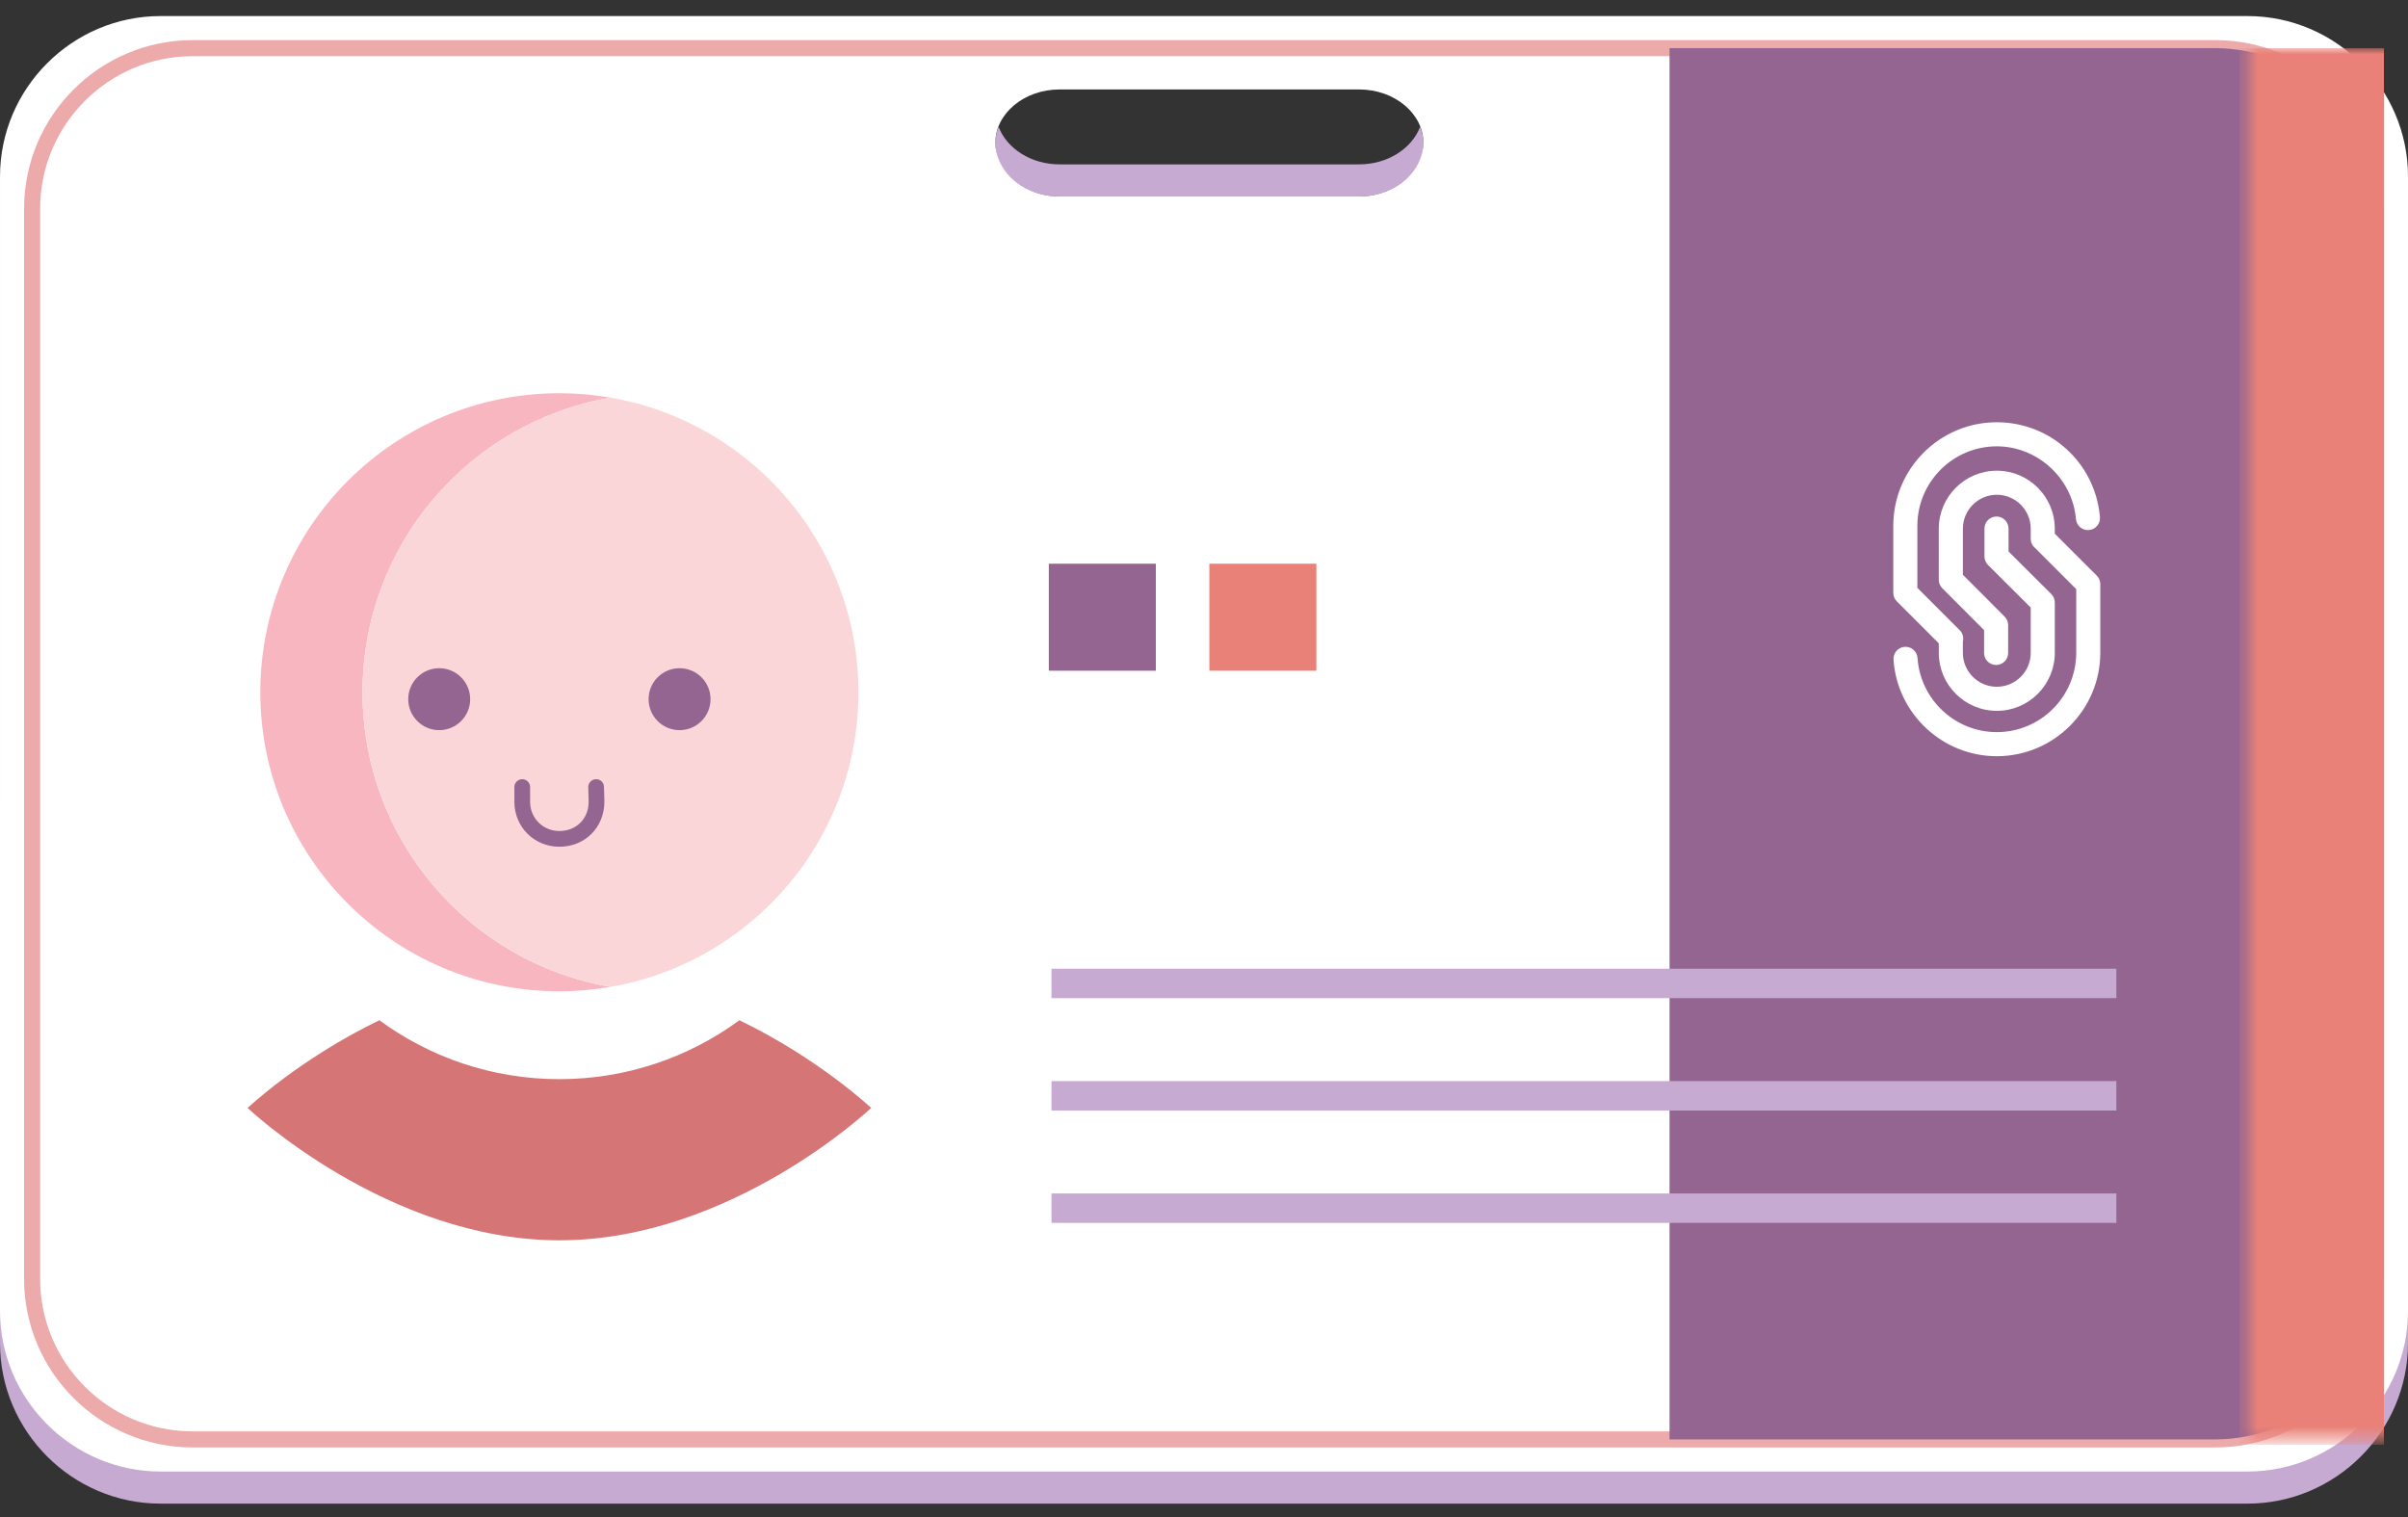 <?xml version="1.0" encoding="UTF-8"?>
<svg width="200px" height="126px" viewBox="0 0 200 126" version="1.1" xmlns="http://www.w3.org/2000/svg" xmlns:xlink="http://www.w3.org/1999/xlink">
    <rect x="0" y="0" width="200" height="126" fill="#333333" stroke="none"/>
    <!-- Generator: Sketch 51.1 (57501) - http://www.bohemiancoding.com/sketch -->
    <title>GenderNeutral - Shyft ID</title>
    <desc>Created with Sketch.</desc>
    <defs>
        <path d="M46,115.556 C53.333,115.556 59.333,109.556 59.333,102.223 L59.333,98.223 L59.333,13.333 C59.333,6 53.333,0 46,0 L0.667,0 L0.667,115.556 L46,115.556 Z" id="path-1"></path>
    </defs>
    <g id="GenderNeutral---Shyft-ID" stroke="none" stroke-width="1" fill="none" fill-rule="evenodd">
        <g id="Illustration" transform="translate(0, 1)">
            <path d="M112.889,12.652 L88,12.652 C85.628,12.652 83.628,11.335 82.941,9.54 C82.779,9.964 82.667,10.407 82.667,10.874 C82.667,13.319 85.067,15.319 88,15.319 L112.889,15.319 C115.823,15.319 118.223,13.319 118.223,10.874 C118.223,10.407 118.111,9.964 117.948,9.54 C117.261,11.335 115.261,12.652 112.889,12.652" id="Fill-1" fill="#C7AAD1"></path>
            <path d="M0,65.354 L0,106.556 L0,110.556 C0,117.889 6,123.889 13.333,123.889 L186.667,123.889 C194,123.889 200,117.889 200,110.556 L200,106.556 L200,65.354 L0,65.354 Z" id="Fill-3" fill="#C7AAD1"></path>
            <path d="M117.949,12.207 C117.262,14.002 115.262,15.319 112.89,15.319 L88.001,15.319 C85.627,15.319 83.627,14.002 82.941,12.207 C82.779,11.784 82.667,11.342 82.667,10.874 C82.667,8.43 85.067,6.43 88.001,6.43 L112.89,6.43 C115.822,6.43 118.223,8.43 118.223,10.874 C118.223,11.342 118.111,11.784 117.949,12.207 M186.667,0.334 L13.334,0.334 C6.001,0.334 0.001,6.334 0.001,13.667 L0.001,17.667 L0.001,107.89 C0.001,115.223 6.001,121.223 13.334,121.223 L186.667,121.223 C194.001,121.223 200.001,115.223 200.001,107.89 L200.001,17.667 L200.001,13.667 C200.001,6.334 194.001,0.334 186.667,0.334" id="Fill-5" fill="#FFFFFF"></path>
            <path d="M16.001,3.667 C9.017,3.667 3.334,9.349 3.334,16.333 L3.334,105.223 C3.334,112.207 9.017,117.889 16.001,117.889 L184.001,117.889 C190.985,117.889 196.667,112.207 196.667,105.223 L196.667,16.333 C196.667,9.349 190.985,3.667 184.001,3.667 L16.001,3.667 Z M184.001,119.223 L16.001,119.223 C8.281,119.223 2.001,112.943 2.001,105.223 L2.001,16.333 C2.001,8.613 8.281,2.333 16.001,2.333 L184.001,2.333 C191.721,2.333 198.001,8.613 198.001,16.333 L198.001,105.223 C198.001,112.943 191.721,119.223 184.001,119.223 Z" id="Fill-8" fill="#ECAAAA"></path>
            <g id="Rectangle" transform="translate(138, 3)">
                <mask id="mask-2" fill="white">
                    <use xlink:href="#path-1"></use>
                </mask>
                <use id="Mask" fill="#936590" xlink:href="#path-1"></use>
                <rect fill="#E98178" mask="url(#mask-2)" x="48" y="0" width="12" height="116"></rect>
            </g>
            <path d="M174.151,46.811 L170.664,43.326 L170.664,42.913 C170.664,40.257 168.503,38.095 165.847,38.095 C163.19,38.095 161.028,40.257 161.028,42.913 L161.028,47.155 C161.028,47.419 161.134,47.673 161.32,47.861 L164.79,51.337 L164.79,53.233 C164.79,53.785 165.236,54.233 165.79,54.233 C166.342,54.233 166.79,53.785 166.79,53.233 L166.79,50.922 C166.79,50.657 166.684,50.402 166.498,50.215 L163.03,46.741 L163.03,42.913 C163.03,41.359 164.292,40.095 165.847,40.095 C167.4,40.095 168.664,41.359 168.664,42.913 L168.664,43.665 C168.658,43.761 168.663,43.858 168.684,43.953 C168.686,43.957 168.687,43.962 168.688,43.966 C168.702,44.018 168.715,44.069 168.735,44.118 C168.798,44.277 168.9,44.411 169.03,44.518 L172.444,47.934 L172.444,53.213 C172.444,56.849 169.484,59.809 165.847,59.809 C162.387,59.809 159.496,57.106 159.264,53.655 C159.227,53.103 158.75,52.686 158.2,52.725 C157.648,52.761 157.232,53.237 157.268,53.789 C157.57,58.286 161.338,61.81 165.847,61.81 C170.587,61.81 174.444,57.953 174.444,53.213 L174.444,47.519 C174.444,47.254 174.339,46.999 174.151,46.811" id="Fill-12" fill="#FFFFFF"></path>
            <path d="M161.029,52.434 L161.029,53.224 C161.029,55.882 163.19,58.042 165.847,58.042 C168.503,58.042 170.665,55.882 170.665,53.224 L170.665,49.047 C170.665,48.78 170.558,48.526 170.37,48.338 L166.822,44.804 L166.822,42.902 C166.822,42.35 166.374,41.902 165.822,41.902 C165.27,41.902 164.822,42.35 164.822,42.902 L164.822,45.22 C164.822,45.486 164.927,45.74 165.117,45.928 L168.665,49.462 L168.665,53.224 C168.665,54.779 167.401,56.042 165.847,56.042 C164.293,56.042 163.029,54.779 163.029,53.224 L163.029,52.287 C163.109,51.959 163.025,51.599 162.769,51.343 L162.751,51.327 C162.741,51.315 162.729,51.303 162.718,51.294 L159.25,47.824 L159.25,42.671 C159.25,39.032 162.209,36.072 165.847,36.072 C169.193,36.072 172.075,38.68 172.411,42.008 L172.421,42.112 C172.466,42.663 172.951,43.072 173.499,43.026 C174.05,42.98 174.459,42.498 174.414,41.948 L174.401,41.808 C173.957,37.399 170.279,34.072 165.847,34.072 C161.106,34.072 157.25,37.93 157.25,42.671 L157.25,48.239 C157.25,48.504 157.355,48.759 157.542,48.947 L161.029,52.434 Z" id="Fill-14" fill="#FFFFFF"></path>
            <polygon id="Fill-16" fill="#C7AAD1" points="87.333 100.572 175.777 100.572 175.777 98.128 87.333 98.128"></polygon>
            <polygon id="Fill-18" fill="#C7AAD1" points="87.333 91.238 175.777 91.238 175.777 88.794 87.333 88.794"></polygon>
            <polygon id="Fill-19" fill="#C7AAD1" points="87.333 81.905 175.777 81.905 175.777 79.461 87.333 79.461"></polygon>
            <polygon id="Fill-20" fill="#936590" points="87.111 54.709 96 54.709 96 45.821 87.111 45.821"></polygon>
            <polygon id="Fill-21" fill="#E98178" points="100.444 54.709 109.333 54.709 109.333 45.821 100.444 45.821"></polygon>
            <path d="M30.11,56.497 C30.11,44.228 39.01,34.043 50.705,32.028 C49.325,31.791 47.909,31.66 46.461,31.66 C32.743,31.66 21.622,42.78 21.622,56.497 C21.622,70.215 32.743,81.336 46.461,81.336 C47.909,81.336 49.325,81.204 50.705,80.968 C39.01,78.953 30.11,68.768 30.11,56.497" id="Fill-23" fill="#F8B6C1"></path>
            <path d="M71.298,56.497 C71.298,44.228 62.399,34.043 50.705,32.028 C39.01,34.043 30.11,44.228 30.11,56.497 C30.11,68.768 39.01,78.953 50.705,80.968 C62.399,78.953 71.298,68.768 71.298,56.497" id="Fill-25" fill="#FBD6D9"></path>
            <path d="M46.46,69.329 C44.364,69.329 42.722,67.687 42.722,65.589 L42.722,64.373 C42.722,64.013 43.015,63.72 43.376,63.72 C43.736,63.72 44.028,64.013 44.028,64.373 L44.028,65.589 C44.028,66.955 45.098,68.023 46.46,68.023 C47.87,68.023 48.892,67 48.892,65.589 L48.859,64.392 C48.848,64.031 49.132,63.731 49.494,63.72 C49.866,63.7 50.155,63.995 50.164,64.356 L50.199,65.572 C50.199,67.721 48.592,69.329 46.46,69.329" id="Fill-27" fill="#936590"></path>
            <path d="M39.051,57.073 C39.051,58.493 37.9,59.645 36.479,59.645 C35.059,59.645 33.907,58.493 33.907,57.073 C33.907,55.653 35.059,54.501 36.479,54.501 C37.9,54.501 39.051,55.653 39.051,57.073" id="Fill-29" fill="#936590"></path>
            <path d="M59.014,57.073 C59.014,58.493 57.862,59.645 56.442,59.645 C55.02,59.645 53.87,58.493 53.87,57.073 C53.87,55.653 55.02,54.501 56.442,54.501 C57.862,54.501 59.014,55.653 59.014,57.073" id="Fill-31" fill="#936590"></path>
            <path d="M61.411,83.741 C57.221,86.814 52.055,88.633 46.46,88.633 C40.867,88.633 35.699,86.814 31.509,83.741 C24.889,86.933 20.564,91.026 20.564,91.026 C20.564,91.026 32.159,102.018 46.46,102.018 C60.763,102.018 72.356,91.026 72.356,91.026 C72.356,91.026 68.031,86.933 61.411,83.741" id="Fill-33" fill="#D57576"></path>
        </g>
    </g>
</svg>